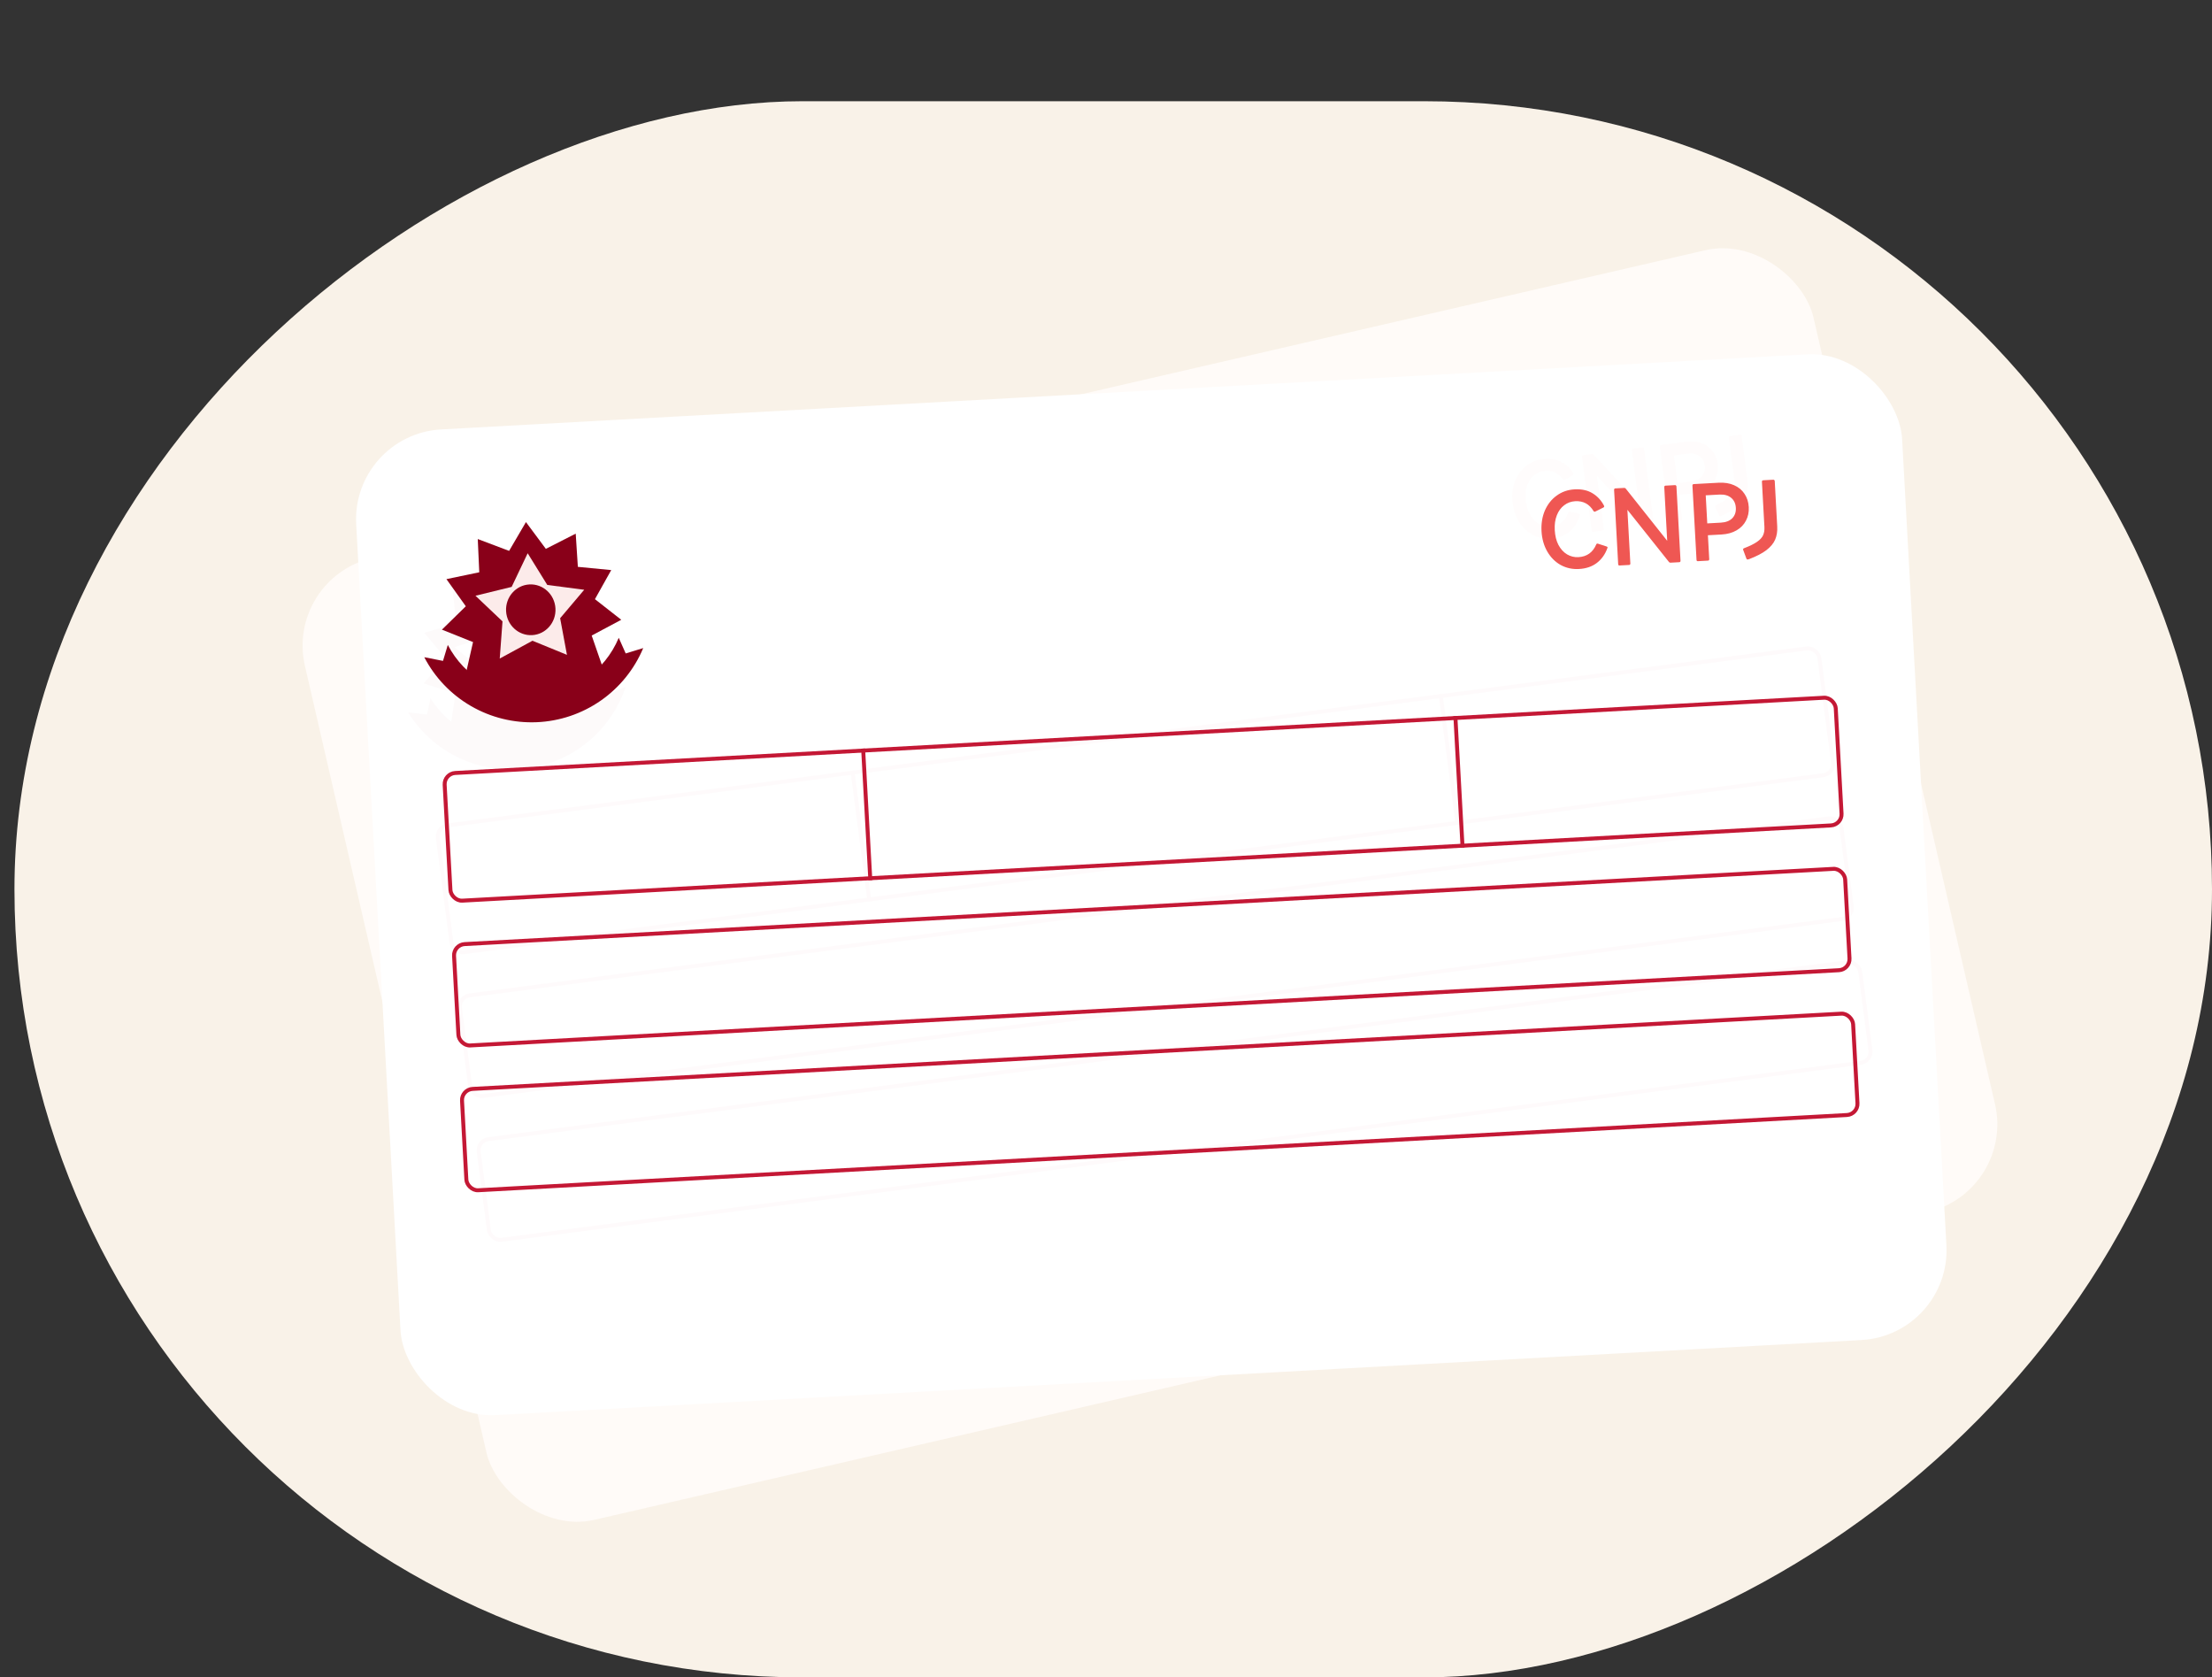 <svg width="153" height="116" viewBox="0 0 153 116" fill="none" xmlns="http://www.w3.org/2000/svg">
<rect x="0" y="0" width="153" height="116" fill="#333333" stroke="none"/>
<rect x="153" y="7" width="109" height="152" rx="54.5" transform="rotate(90 153 7)" fill="#F9F2E8"/>
<g clip-path="url(#clip0_10760_409)">
<path opacity="0.98" d="M20.275 42.52C19.951 41.12 20.825 39.722 22.225 39.399L121.503 16.484C122.903 16.161 124.3 17.034 124.623 18.434L138.808 79.887C139.131 81.287 138.258 82.684 136.858 83.008L37.58 105.923C36.179 106.246 34.782 105.373 34.459 103.973L20.275 42.52Z" fill="#FFFBF7"/>
</g>
<path d="M34.539 39.415L36.049 41.158L38.03 39.956L38.349 42.235L40.668 42.285L39.694 44.375L41.615 45.661L39.657 46.9L40.571 49.013L39.447 50.672L37.866 51.277L36.788 52.375L34.36 51.733L33.27 51.875L31.165 50.238L31.507 47.961L29.297 47.265L30.825 45.53L29.348 43.759L31.577 43.117L31.302 40.832L33.525 41.487L34.539 39.415Z" fill="#890019"/>
<path d="M34.818 41.555L36.333 43.64L38.906 43.783L37.392 45.868L38.051 48.36L35.6 47.565L33.434 48.961L33.433 46.384L31.436 44.756L33.886 43.958L34.818 41.555Z" fill="#FCEBEA"/>
<path d="M37.019 45.218C37.144 46.179 36.486 47.057 35.55 47.179C34.613 47.301 33.752 46.621 33.627 45.659C33.502 44.698 34.16 43.82 35.096 43.698C36.033 43.576 36.894 44.256 37.019 45.218Z" fill="#890019"/>
<path d="M43.277 47.499C42.773 49.007 41.85 50.341 40.616 51.344C39.382 52.346 37.887 52.977 36.308 53.162C34.728 53.346 33.129 53.077 31.697 52.386C30.265 51.694 29.06 50.609 28.222 49.258L29.532 49.415L29.781 48.291C30.436 49.346 31.377 50.193 32.495 50.733C33.613 51.273 34.862 51.483 36.095 51.339C37.328 51.195 38.495 50.702 39.458 49.919C40.422 49.136 41.143 48.095 41.536 46.918L42.096 47.961L43.277 47.499Z" fill="#890019"/>
<path d="M107.419 37.224C106.959 37.284 106.529 37.223 106.127 37.041C105.73 36.855 105.399 36.567 105.135 36.179C104.871 35.791 104.704 35.333 104.636 34.805C104.568 34.287 104.61 33.806 104.761 33.364C104.917 32.921 105.163 32.559 105.499 32.276C105.835 31.989 106.235 31.815 106.699 31.755C107.188 31.691 107.608 31.751 107.96 31.934C108.311 32.112 108.597 32.378 108.817 32.732C108.823 32.741 108.828 32.755 108.83 32.775C108.835 32.809 108.821 32.836 108.788 32.855L108.242 33.18C108.233 33.186 108.218 33.19 108.199 33.193C108.164 33.197 108.138 33.183 108.119 33.151C107.795 32.691 107.357 32.497 106.805 32.569C106.522 32.606 106.275 32.717 106.066 32.904C105.856 33.085 105.704 33.329 105.609 33.634C105.515 33.94 105.493 34.286 105.543 34.672C105.594 35.063 105.704 35.396 105.874 35.672C106.05 35.948 106.262 36.149 106.512 36.276C106.767 36.401 107.034 36.446 107.313 36.41C107.894 36.334 108.282 36.013 108.477 35.446C108.484 35.42 108.496 35.401 108.514 35.389C108.538 35.376 108.562 35.372 108.588 35.379L109.204 35.53C109.266 35.547 109.287 35.579 109.269 35.626C109.147 36.069 108.931 36.43 108.619 36.709C108.308 36.989 107.907 37.16 107.419 37.224ZM110.93 36.588C110.933 36.612 110.926 36.635 110.909 36.657C110.896 36.674 110.878 36.684 110.853 36.687L110.193 36.773C110.169 36.776 110.146 36.772 110.125 36.76C110.107 36.742 110.097 36.721 110.094 36.697L109.428 31.579C109.424 31.554 109.429 31.534 109.442 31.517C109.459 31.495 109.48 31.482 109.504 31.479L110.12 31.399C110.164 31.393 110.201 31.408 110.23 31.444L113.355 34.825L112.874 31.13C112.871 31.105 112.875 31.085 112.888 31.068C112.905 31.046 112.926 31.034 112.95 31.03L113.61 30.945C113.635 30.941 113.655 30.949 113.673 30.966C113.694 30.978 113.706 30.997 113.71 31.021L114.376 36.139C114.379 36.163 114.372 36.187 114.355 36.209C114.342 36.225 114.324 36.235 114.299 36.238L113.691 36.318C113.647 36.323 113.61 36.308 113.581 36.272L110.449 32.892L110.93 36.588ZM116.348 35.882C116.351 35.907 116.345 35.93 116.328 35.952C116.315 35.968 116.296 35.978 116.272 35.982L115.575 36.072C115.551 36.075 115.528 36.071 115.506 36.059C115.489 36.041 115.479 36.02 115.476 35.996L114.809 30.878C114.806 30.854 114.811 30.833 114.824 30.816C114.841 30.794 114.862 30.782 114.886 30.779L116.602 30.555C117.003 30.503 117.362 30.533 117.68 30.646C117.998 30.759 118.252 30.939 118.444 31.188C118.64 31.436 118.761 31.733 118.806 32.08C118.851 32.422 118.81 32.738 118.683 33.028C118.562 33.317 118.362 33.557 118.084 33.747C117.805 33.938 117.466 34.059 117.065 34.111L116.134 34.232L116.348 35.882ZM116.959 33.297C117.301 33.253 117.556 33.133 117.725 32.937C117.892 32.736 117.957 32.489 117.919 32.196C117.881 31.902 117.755 31.68 117.541 31.529C117.328 31.378 117.05 31.324 116.708 31.369L115.776 31.49L116.028 33.419L116.959 33.297ZM118.994 35.702C118.96 35.706 118.933 35.69 118.913 35.653L118.642 35.062L118.63 35.026C118.626 34.992 118.645 34.964 118.687 34.944C119.066 34.765 119.355 34.596 119.553 34.436C119.751 34.276 119.879 34.115 119.937 33.953C120 33.786 120.017 33.593 119.988 33.373L119.583 30.256C119.579 30.232 119.584 30.212 119.597 30.195C119.614 30.173 119.635 30.16 119.659 30.157L120.363 30.065C120.388 30.062 120.408 30.069 120.426 30.087C120.447 30.099 120.459 30.117 120.463 30.142L120.868 33.258C120.913 33.605 120.889 33.914 120.795 34.185C120.701 34.456 120.518 34.713 120.247 34.957C119.98 35.196 119.598 35.432 119.101 35.665C119.054 35.686 119.019 35.699 118.994 35.702Z" fill="#EF5753"/>
<rect x="30.185" y="57.182" width="96.365" height="8.843" rx="0.775" transform="rotate(-7.418 30.185 57.182)" stroke="#C41835" stroke-width="0.274"/>
<path d="M58.962 53.298L60.139 62.339" stroke="#C41835" stroke-width="0.274"/>
<path d="M99.644 48.002L100.821 57.042" stroke="#C41835" stroke-width="0.274"/>
<rect x="31.715" y="68.935" width="96.365" height="7.02" rx="0.775" transform="rotate(-7.418 31.715 68.935)" stroke="#C41835" stroke-width="0.274"/>
<rect x="33.01" y="78.879" width="96.365" height="7.02" rx="0.775" transform="rotate(-7.418 33.01 78.879)" stroke="#C41835" stroke-width="0.274"/>
<g clip-path="url(#clip1_10760_409)">
<path opacity="0.98" d="M24.437 32.637C24.359 31.202 25.458 29.975 26.893 29.896L128.627 24.305C130.062 24.226 131.289 25.325 131.368 26.76L134.829 89.734C134.908 91.169 133.809 92.396 132.374 92.475L30.639 98.066C29.204 98.145 27.977 97.045 27.898 95.611L24.437 32.637Z" fill="white"/>
</g>
<path d="M36.379 36.105L37.755 37.956L39.821 36.905L39.969 39.201L42.278 39.424L41.151 41.436L42.971 42.861L40.926 43.951L41.679 46.126L40.435 47.696L38.813 48.182L37.657 49.197L35.283 48.376L34.186 48.436L32.209 46.647L32.719 44.402L30.567 43.543L32.22 41.927L30.879 40.05L33.15 39.576L33.046 37.278L35.214 38.096L36.379 36.105Z" fill="#890019"/>
<path d="M36.498 38.26L37.854 40.451L40.409 40.786L38.744 42.753L39.215 45.286L36.83 44.311L34.566 45.542L34.757 42.972L32.887 41.199L35.39 40.587L36.498 38.26Z" fill="#FCEBEA"/>
<path d="M38.42 42.076C38.474 43.044 37.752 43.871 36.809 43.923C35.866 43.974 35.058 43.232 35.005 42.264C34.952 41.296 35.673 40.469 36.616 40.417C37.559 40.365 38.367 41.108 38.42 42.076Z" fill="#890019"/>
<path d="M44.491 44.818C43.876 46.284 42.856 47.545 41.551 48.453C40.245 49.361 38.708 49.879 37.119 49.945C35.531 50.011 33.956 49.624 32.579 48.828C31.203 48.032 30.081 46.86 29.346 45.45L30.641 45.704L30.974 44.602C31.548 45.703 32.423 46.617 33.498 47.239C34.573 47.861 35.802 48.163 37.043 48.111C38.283 48.06 39.483 47.656 40.503 46.947C41.522 46.238 42.318 45.253 42.798 44.108L43.279 45.19L44.491 44.818Z" fill="#890019"/>
<path d="M109.22 39.349C108.757 39.375 108.332 39.282 107.946 39.071C107.563 38.855 107.255 38.544 107.02 38.137C106.786 37.73 106.654 37.261 106.625 36.73C106.596 36.208 106.674 35.732 106.857 35.303C107.046 34.873 107.318 34.529 107.674 34.273C108.03 34.011 108.442 33.868 108.91 33.842C109.402 33.815 109.817 33.906 110.154 34.114C110.491 34.318 110.756 34.604 110.949 34.974C110.955 34.983 110.958 34.998 110.959 35.018C110.961 35.052 110.945 35.078 110.911 35.094L110.342 35.377C110.332 35.383 110.318 35.386 110.298 35.387C110.263 35.389 110.238 35.373 110.221 35.34C109.933 34.857 109.511 34.631 108.955 34.661C108.669 34.677 108.415 34.77 108.193 34.94C107.97 35.106 107.8 35.337 107.683 35.635C107.566 35.932 107.518 36.276 107.539 36.665C107.561 37.058 107.646 37.399 107.795 37.687C107.95 37.975 108.147 38.191 108.387 38.336C108.631 38.48 108.894 38.545 109.175 38.53C109.76 38.498 110.171 38.206 110.408 37.655C110.416 37.63 110.43 37.611 110.449 37.601C110.473 37.589 110.498 37.588 110.523 37.597L111.126 37.793C111.187 37.814 111.206 37.848 111.184 37.894C111.03 38.327 110.787 38.671 110.455 38.926C110.124 39.181 109.712 39.322 109.22 39.349ZM112.769 38.976C112.77 39.001 112.761 39.024 112.743 39.044C112.729 39.06 112.709 39.069 112.685 39.07L112.02 39.106C111.996 39.108 111.973 39.102 111.953 39.088C111.937 39.069 111.928 39.047 111.927 39.023L111.644 33.869C111.642 33.845 111.649 33.825 111.663 33.809C111.681 33.788 111.703 33.777 111.727 33.776L112.348 33.742C112.392 33.739 112.427 33.757 112.454 33.795L115.318 37.4L115.114 33.679C115.112 33.654 115.119 33.634 115.133 33.618C115.151 33.598 115.173 33.587 115.197 33.585L115.862 33.549C115.887 33.547 115.907 33.556 115.923 33.575C115.943 33.589 115.954 33.608 115.955 33.632L116.239 38.786C116.24 38.81 116.231 38.833 116.213 38.854C116.199 38.869 116.179 38.878 116.155 38.879L115.542 38.913C115.498 38.915 115.462 38.898 115.435 38.859L112.564 35.255L112.769 38.976ZM118.225 38.677C118.226 38.701 118.217 38.724 118.199 38.745C118.185 38.76 118.165 38.769 118.141 38.77L117.439 38.809C117.415 38.81 117.392 38.804 117.372 38.79C117.356 38.771 117.347 38.749 117.346 38.725L117.063 33.572C117.061 33.547 117.068 33.527 117.082 33.511C117.1 33.49 117.122 33.48 117.147 33.478L118.874 33.383C119.278 33.361 119.634 33.418 119.942 33.554C120.251 33.69 120.492 33.889 120.664 34.151C120.841 34.413 120.94 34.719 120.959 35.068C120.978 35.413 120.913 35.725 120.766 36.004C120.623 36.284 120.406 36.508 120.114 36.677C119.822 36.846 119.475 36.942 119.071 36.964L118.133 37.015L118.225 38.677ZM119.026 36.144C119.37 36.125 119.634 36.025 119.816 35.842C119.999 35.654 120.082 35.413 120.065 35.117C120.049 34.822 119.94 34.591 119.739 34.424C119.537 34.258 119.264 34.184 118.919 34.203L117.982 34.254L118.088 36.196L119.026 36.144ZM120.877 38.694C120.842 38.696 120.816 38.677 120.799 38.639L120.573 38.029L120.564 37.993C120.562 37.958 120.583 37.932 120.626 37.915C121.018 37.765 121.319 37.618 121.528 37.473C121.737 37.328 121.877 37.178 121.947 37.021C122.022 36.858 122.054 36.667 122.042 36.445L121.869 33.307C121.868 33.283 121.874 33.263 121.888 33.247C121.907 33.226 121.928 33.215 121.953 33.214L122.662 33.175C122.686 33.174 122.706 33.182 122.722 33.201C122.743 33.215 122.754 33.234 122.755 33.259L122.927 36.397C122.947 36.746 122.899 37.052 122.785 37.315C122.672 37.578 122.47 37.821 122.181 38.044C121.897 38.263 121.499 38.469 120.986 38.666C120.938 38.683 120.901 38.692 120.877 38.694Z" fill="#EF5753"/>
<rect x="30.714" y="53.498" width="96.365" height="8.843" rx="0.775" transform="rotate(-3.146 30.714 53.498)" stroke="#C41835" stroke-width="0.274"/>
<path d="M59.7 51.769L60.2 60.872" stroke="#C41835" stroke-width="0.274"/>
<path d="M100.664 49.518L101.164 58.621" stroke="#C41835" stroke-width="0.274"/>
<rect x="31.364" y="65.332" width="96.365" height="7.02" rx="0.775" transform="rotate(-3.146 31.364 65.332)" stroke="#C41835" stroke-width="0.274"/>
<rect x="31.915" y="75.346" width="96.365" height="7.02" rx="0.775" transform="rotate(-3.146 31.915 75.346)" stroke="#C41835" stroke-width="0.274"/>
<defs>
<clipPath id="clip0_10760_409">
<rect x="19.689" y="39.984" width="107.092" height="68.272" rx="6.227" transform="rotate(-12.997 19.689 39.984)" fill="white"/>
</clipPath>
<clipPath id="clip1_10760_409">
<rect x="24.295" y="30.038" width="107.092" height="68.272" rx="6.227" transform="rotate(-3.146 24.295 30.038)" fill="white"/>
</clipPath>
</defs>
</svg>
